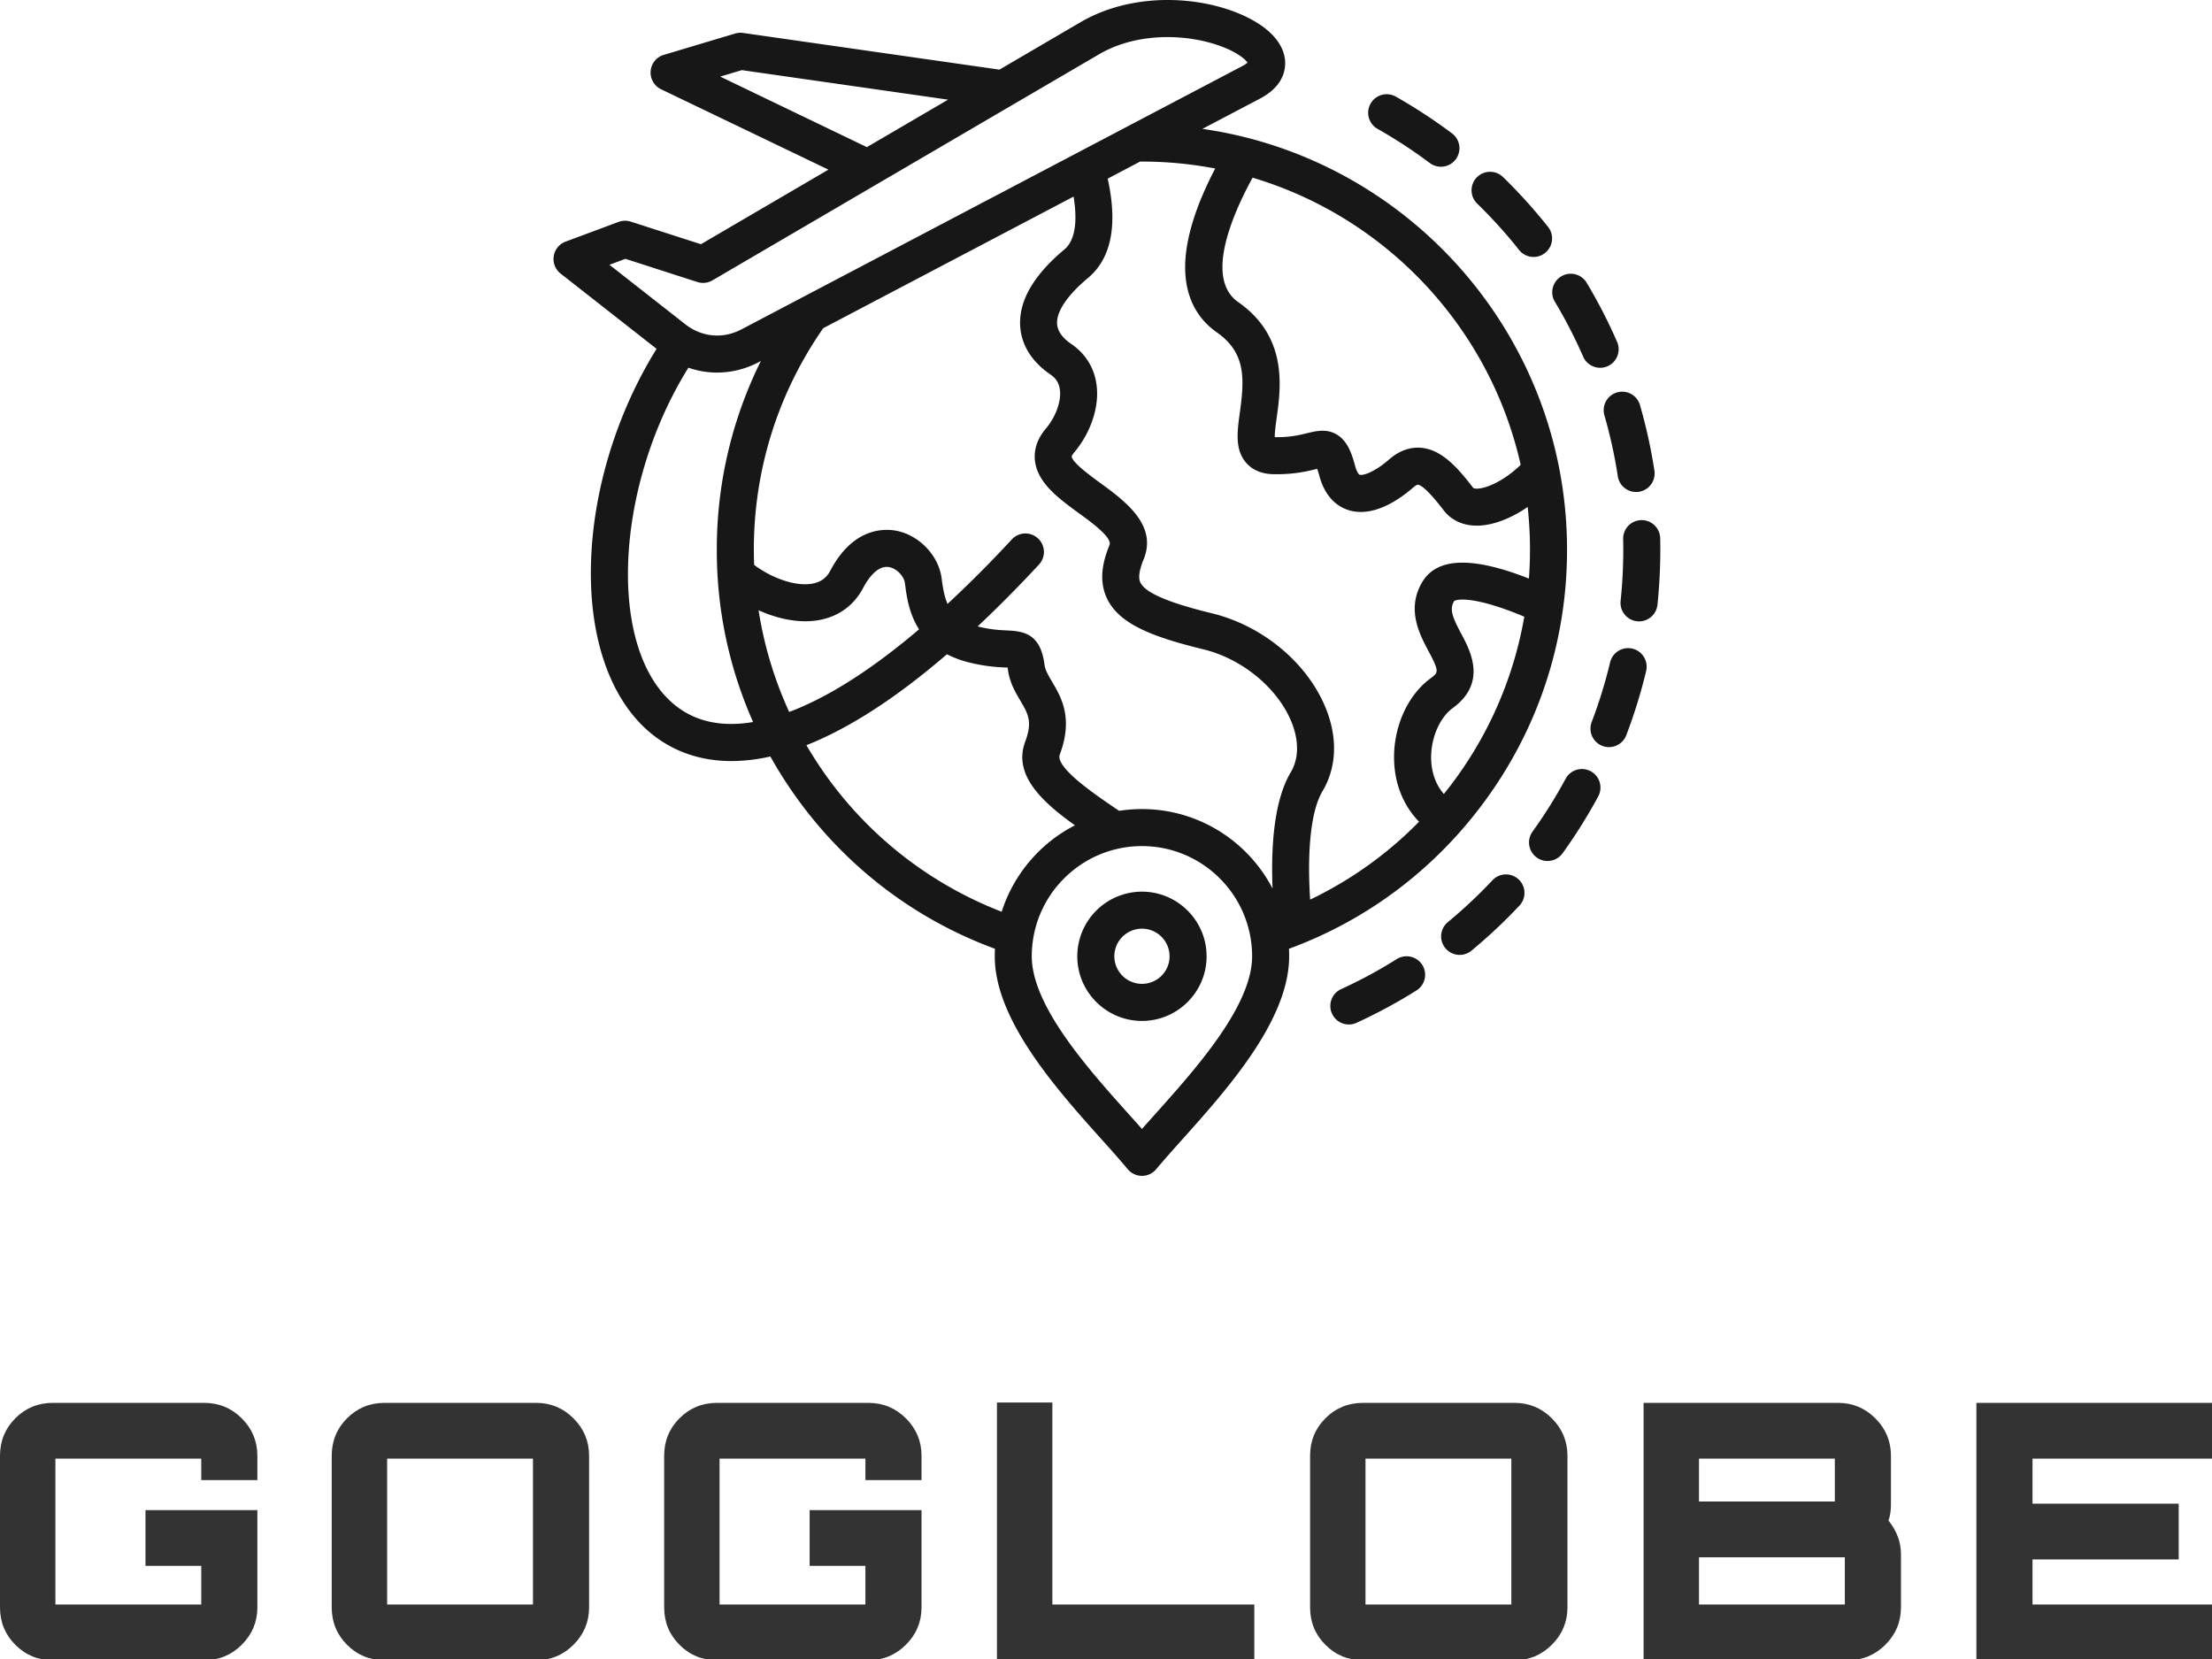 <svg id="SvgjsSvg1077" width="100%" height="100%" xmlns="http://www.w3.org/2000/svg" version="1.1" xlink="http://www.w3.org/1999/xlink" xmlns:svgjs="http://svgjs.com/svgjs" preserveAspectRatio="xMidYMid meet" viewBox="0 -7.027760773326008e-8 196.04 147" overflow="visible"><defs id="SvgjsDefs1078"></defs><g id="SvgjsG1079" transform="scale(0.528)" opacity="1"><g id="SvgjsG1080" class="afqUeitqY" transform="translate(85.099, -2.019) scale(2.014)" light-content="false" non-strokable="false" fill="#171717"><path d="M96.121 46.82c0 1.527-.082 3.07-.238 4.586a1.543 1.543 0 0 1-1.531 1.383c-.055 0-.11-.004-.165-.008a1.544 1.544 0 0 1-1.375-1.695 40.754 40.754 0 0 0 .211-5.2 1.544 1.544 0 0 1 3.086-.07c.008.328.012.664.012 1.004zM72.555 11.742a40.867 40.867 0 0 1 4.355 2.848 1.542 1.542 0 1 0 1.852-2.47 44.124 44.124 0 0 0-4.687-3.066 1.543 1.543 0 0 0-2.102.586 1.54 1.54 0 0 0 .582 2.102zm11.793 10.09c.305.383.754.586 1.21.586.337 0 .677-.11.958-.336.668-.527.781-1.5.25-2.168a43.952 43.952 0 0 0-3.754-4.156c-.61-.594-1.59-.582-2.184.027s-.582 1.59.028 2.184a40.312 40.312 0 0 1 3.492 3.863zm2.96 4.277a40.043 40.043 0 0 1 2.384 4.621 1.547 1.547 0 0 0 2.031.797 1.543 1.543 0 0 0 .797-2.03 43.108 43.108 0 0 0-2.567-4.978 1.544 1.544 0 0 0-2.645 1.59zm4.153 9.508a40.18 40.18 0 0 1 1.117 5.078 1.543 1.543 0 1 0 3.051-.465 43.33 43.33 0 0 0-1.203-5.468 1.542 1.542 0 1 0-2.965.856zm-17.309 45.32a39.7 39.7 0 0 1-4.57 2.473 1.545 1.545 0 1 0 1.289 2.805 43.415 43.415 0 0 0 4.926-2.665 1.544 1.544 0 0 0 .488-2.128 1.553 1.553 0 0 0-2.133-.485zm8.012-6.605a40.803 40.803 0 0 1-3.793 3.558 1.544 1.544 0 0 0 1.96 2.383 43.508 43.508 0 0 0 4.083-3.832 1.543 1.543 0 0 0-2.25-2.11zm8.156-9.051a1.54 1.54 0 0 0-2.09.625 40.645 40.645 0 0 1-2.761 4.41 1.543 1.543 0 1 0 2.507 1.8 43.298 43.298 0 0 0 2.973-4.745 1.546 1.546 0 0 0-.629-2.09zm3.477-10.22a1.545 1.545 0 0 0-1.86 1.141 40.183 40.183 0 0 1-1.535 4.973 1.542 1.542 0 1 0 2.883 1.102 43.296 43.296 0 0 0 1.656-5.356 1.548 1.548 0 0 0-1.144-1.86zM65.172 80.075c.011.21.015.418.015.629 0 5.316-5.152 11.07-8.914 15.27-.8.894-1.558 1.742-2.164 2.469-.293.355-.726.558-1.187.558s-.895-.203-1.188-.558a91.247 91.247 0 0 0-2.156-2.457c-3.766-4.204-8.926-9.961-8.926-15.281 0-.211.004-.422.016-.63-6.528-2.402-12.148-6.624-16.305-12.276a36.392 36.392 0 0 1-2.414-3.75 14.728 14.728 0 0 1-3.243.382c-3 0-5.152-1.066-6.605-2.23-3.535-2.828-5.387-8.238-5.078-14.844.273-5.91 2.242-12.13 5.445-17.281l-8-6.273a1.545 1.545 0 0 1 .418-2.664L9.3 19.497c.324-.121.68-.129 1.012-.024l5.852 1.883 10.625-6.215-13.945-6.699a1.546 1.546 0 0 1-.872-1.511 1.535 1.535 0 0 1 1.098-1.356l5.942-1.777c.214-.063.44-.082.66-.051l21.37 3.059 6.731-3.938C52.563.063 58.86.74 62.347 2.798c1.649.972 2.54 2.23 2.508 3.539-.02.824-.402 1.996-2.117 2.894l-4.781 2.512c17.156 2.453 30.39 17.246 30.39 35.074 0 7.61-2.378 14.863-6.874 20.977-4.157 5.656-9.774 9.883-16.301 12.281zm19.613-27.676c-4.176-1.754-5.684-1.477-5.86-1.285-.39.691-.113 1.355.606 2.707.761 1.425 2.18 4.082-.715 6.199-1.133.828-1.871 2.629-1.79 4.375.032.695.227 1.836 1.056 2.781a32.311 32.311 0 0 0 6.703-14.777zM60.937 26.175c4.152 2.898 3.562 7.11 3.214 9.625-.074.539-.171 1.242-.164 1.636 1.23.024 2.043-.171 2.7-.332.777-.187 1.656-.398 2.515.141.867.543 1.211 1.586 1.489 2.606.132.484.296.695.378.718.297.09 1.278-.25 2.438-1.265.852-.742 1.766-1.07 2.719-.977 1.738.172 3.078 1.746 4.304 3.34.02.027.118.055.262.059.852.02 2.406-.723 3.692-1.985-2.563-11.44-11.207-20.613-22.344-23.93-1.672 3.051-4.012 8.399-1.204 10.363zM52.92 14.468h-.152l-2.703 1.422c.851 3.867.304 6.652-1.64 8.277-1.716 1.434-2.63 2.785-2.579 3.809.031.609.426 1.18 1.18 1.691 1.191.812 1.922 1.992 2.11 3.41.245 1.828-.478 4-1.888 5.664-.16.192-.187.293-.183.309.062.512 1.535 1.59 2.414 2.23 2.004 1.465 4.75 3.473 3.586 6.32-.567 1.387-.34 1.833-.262 1.981.563 1.106 3.676 1.98 5.965 2.54 4.164 1.015 7.863 4.066 9.418 7.773 1.062 2.527.984 5.03-.219 7.05-.941 1.579-1.3 4.813-1.031 9.036a32.21 32.21 0 0 0 9.078-6.493c-1.246-1.28-1.984-3.007-2.074-4.953-.13-2.808 1.066-5.562 3.05-7.011.633-.465.731-.535-.187-2.254-.73-1.371-1.836-3.438-.574-5.672 1.203-2.133 4.14-2.262 8.941-.375a32.559 32.559 0 0 0-.105-5.969c-1.41.977-2.938 1.559-4.246 1.559-.04 0-.075 0-.114-.004-1.093-.027-2.027-.477-2.632-1.266-1.328-1.726-1.907-2.12-2.16-2.144-.044-.004-.18.054-.383.23-1.118.977-3.297 2.52-5.36 1.899-.836-.254-1.941-.953-2.465-2.86a8.029 8.029 0 0 0-.18-.59c-.042.012-.09.02-.128.032-.742.18-1.863.445-3.512.414-.996-.02-1.77-.348-2.3-.973-.934-1.094-.723-2.594-.505-4.18.395-2.843.489-4.984-1.925-6.672-1.602-1.12-3.313-3.39-2.36-7.832.371-1.746 1.121-3.695 2.23-5.82a32.623 32.623 0 0 0-6.105-.578zm-22.926-1.203l6.766-3.957-17.188-2.461-1.801.539zM14.85 28.019c1.387 1.09 3.14 1.25 4.7.43l41.753-21.95a2.01 2.01 0 0 0 .418-.277c-.172-.246-.742-.8-2.113-1.324-2.762-1.063-7.012-1.277-10.273.633L17.12 24.37a1.55 1.55 0 0 1-1.254.136L9.87 22.574l-1.332.496zm5.66 33.156a35.146 35.146 0 0 1-3.02-13.816c-.003-.184-.003-.364-.003-.54a35.23 35.23 0 0 1 3.672-15.73l-.176.094a7.442 7.442 0 0 1-3.473.871 7.267 7.267 0 0 1-2.39-.406C8.928 41.582 8.303 55.21 14.026 59.79c1.71 1.367 3.883 1.828 6.484 1.387zm13.832-7.723c-.86-1.34-1.047-2.828-1.176-3.848-.066-.531-.644-1.215-1.316-1.336-.996-.18-1.789 1.016-2.172 1.743-.758 1.433-2.008 2.351-3.613 2.66-1.535.293-3.356-.016-5.098-.809a32.277 32.277 0 0 0 2.551 8.473c.148-.055.293-.11.441-.168 3.153-1.27 6.625-3.52 10.383-6.715zm6.887 23.535a12.314 12.314 0 0 1 6.105-7.2c-2.761-1.976-5.18-4.214-4.14-6.984.621-1.66.234-2.312-.406-3.398-.422-.715-.899-1.523-1.043-2.617-.008-.055-.016-.102-.02-.149-.055-.004-.11-.004-.16-.007a14.084 14.084 0 0 1-2.984-.403 8.529 8.529 0 0 1-1.915-.699c-4.562 3.93-8.44 6.285-11.71 7.578a32.274 32.274 0 0 0 16.272 13.88zM62.1 80.702c0-5.063-4.117-9.184-9.18-9.184s-9.183 4.117-9.183 9.184c0 4.14 4.703 9.39 8.14 13.223.36.398.711.789 1.043 1.168.336-.383.692-.774 1.051-1.18 3.43-3.828 8.129-9.07 8.129-13.21zm1.703-5.649c-.14-3.547.125-7.351 1.52-9.691.687-1.152.695-2.672.023-4.273-1.172-2.79-4.105-5.192-7.305-5.97-4.144-1.01-6.925-2.058-7.984-4.136-.848-1.66-.316-3.39.156-4.55.25-.614-1.433-1.848-2.55-2.66-1.692-1.235-3.438-2.513-3.66-4.36-.079-.645.015-1.633.894-2.672.836-.988 1.312-2.297 1.183-3.258-.074-.55-.324-.957-.793-1.273-1.57-1.075-2.441-2.489-2.52-4.09-.1-2.067 1.138-4.196 3.684-6.324 1.047-.875 1.04-2.747.77-4.41L26.358 28.353c-3.785 5.434-5.785 11.81-5.785 18.461 0 .157.004.313.004.47.004.253.011.519.023.804 1.606 1.18 3.54 1.808 4.879 1.55.684-.132 1.148-.472 1.465-1.07 1.875-3.566 4.441-3.523 5.453-3.34 1.941.352 3.586 2.067 3.828 3.989.11.86.246 1.555.492 2.117a101.1 101.1 0 0 0 5.36-5.379 1.54 1.54 0 0 1 2.18-.078 1.54 1.54 0 0 1 .077 2.18 108.652 108.652 0 0 1-5.105 5.152c.027.008.047.016.074.02 1.059.257 1.793.289 2.387.316 1.45.062 2.781.328 3.105 2.84.063.469.317.902.641 1.449.75 1.27 1.777 3.012.637 6.05-.403 1.075 2.945 3.34 4.742 4.56l.2.136a12.167 12.167 0 0 1 1.898-.148c4.734 0 8.843 2.691 10.89 6.62zm-5.496 5.649c0 2.969-2.414 5.386-5.387 5.386s-5.39-2.414-5.39-5.386a5.396 5.396 0 0 1 5.39-5.387c2.97.004 5.387 2.418 5.387 5.387zm-3.086 0a2.3 2.3 0 0 0-4.602 0 2.302 2.302 0 0 0 2.305 2.297 2.296 2.296 0 0 0 2.297-2.297z"></path></g><g id="SvgjsG1081" class="text" transform="translate(185.43, 278.673) scale(1)" light-content="false" fill="#333333"><path d="M-142.23 -34.32C-142.23 -36.76 -143.1 -38.85 -144.84 -40.59C-146.58 -42.33 -148.69 -43.2 -151.17 -43.2L-176.55 -43.2C-179.03 -43.2 -181.13 -42.34 -182.85 -40.62C-184.57 -38.9 -185.43 -36.8 -185.43 -34.32L-185.43 -8.88C-185.43 -6.4 -184.57 -4.3 -182.85 -2.58C-181.13 -0.86 -179.03 0 -176.55 0L-151.17 0C-148.69 0 -146.58 -0.87 -144.84 -2.61C-143.1 -4.35 -142.23 -6.44 -142.23 -8.88L-142.23 -25.2L-161.01 -25.2L-161.01 -15.84L-151.65 -15.84L-151.65 -9.36L-176.13 -9.36L-176.13 -33.84L-151.65 -33.84L-151.65 -30.24L-142.23 -30.24Z M-120.87 -43.2C-123.35 -43.2 -125.45 -42.34 -127.17 -40.62C-128.89 -38.9 -129.75 -36.8 -129.75 -34.32L-129.75 -8.88C-129.75 -6.4 -128.89 -4.3 -127.17 -2.58C-125.45 -0.86 -123.35 0 -120.87 0L-95.43 0C-92.99 0 -90.9 -0.87 -89.16 -2.61C-87.42 -4.35 -86.55 -6.44 -86.55 -8.88L-86.55 -34.32C-86.55 -36.76 -87.42 -38.85 -89.16 -40.59C-90.9 -42.33 -92.99 -43.2 -95.43 -43.2ZM-120.45 -33.84L-95.97 -33.84L-95.97 -9.36L-120.45 -9.36Z M-30.75 -34.32C-30.75 -36.76 -31.62 -38.85 -33.36 -40.59C-35.1 -42.33 -37.21 -43.2 -39.69 -43.2L-65.07 -43.2C-67.55 -43.2 -69.65 -42.34 -71.37 -40.62C-73.09 -38.9 -73.95 -36.8 -73.95 -34.32L-73.95 -8.88C-73.95 -6.4 -73.09 -4.3 -71.37 -2.58C-69.65 -0.86 -67.55 0 -65.07 0L-39.69 0C-37.21 0 -35.1 -0.87 -33.36 -2.61C-31.62 -4.35 -30.75 -6.44 -30.75 -8.88L-30.75 -25.2L-49.53 -25.2L-49.53 -15.84L-40.17 -15.84L-40.17 -9.36L-64.65 -9.36L-64.65 -33.84L-40.17 -33.84L-40.17 -30.24L-30.75 -30.24Z M-18.09 0L25.11 0L25.11 -9.36L-8.79 -9.36L-8.79 -43.26L-18.09 -43.26Z M43.35 -43.2C40.87 -43.2 38.77 -42.34 37.05 -40.62C35.33 -38.9 34.47 -36.8 34.47 -34.32L34.47 -8.88C34.47 -6.4 35.33 -4.3 37.05 -2.58C38.77 -0.86 40.87 0 43.35 0L68.79 0C71.23 0 73.32 -0.87 75.06 -2.61C76.8 -4.35 77.67 -6.44 77.67 -8.88L77.67 -34.32C77.67 -36.76 76.8 -38.85 75.06 -40.59C73.32 -42.33 71.23 -43.2 68.79 -43.2ZM43.77 -33.84L68.25 -33.84L68.25 -9.36L43.77 -9.36Z M131.97 -34.32C131.97 -36.76 131.1 -38.85 129.36 -40.59C127.62 -42.33 125.53 -43.2 123.09 -43.2L90.45 -43.2L90.45 0L124.71 0C127.19 0 129.3 -0.87 131.04 -2.61C132.78 -4.35 133.65 -6.44 133.65 -8.88L133.65 -17.82C133.65 -19.82 132.95 -21.7 131.55 -23.46C131.83 -24.18 131.97 -25.1 131.97 -26.22ZM99.75 -17.28L124.23 -17.28L124.23 -9.36L99.75 -9.36ZM99.75 -33.84L122.55 -33.84L122.55 -26.64L99.75 -26.64Z M186.21 -43.2L146.31 -43.2L146.31 0L186.21 0L186.21 -9.36L155.73 -9.36L155.73 -16.92L180.27 -16.92L180.27 -26.28L155.73 -26.28L155.73 -33.84L186.21 -33.84Z"></path></g></g></svg>